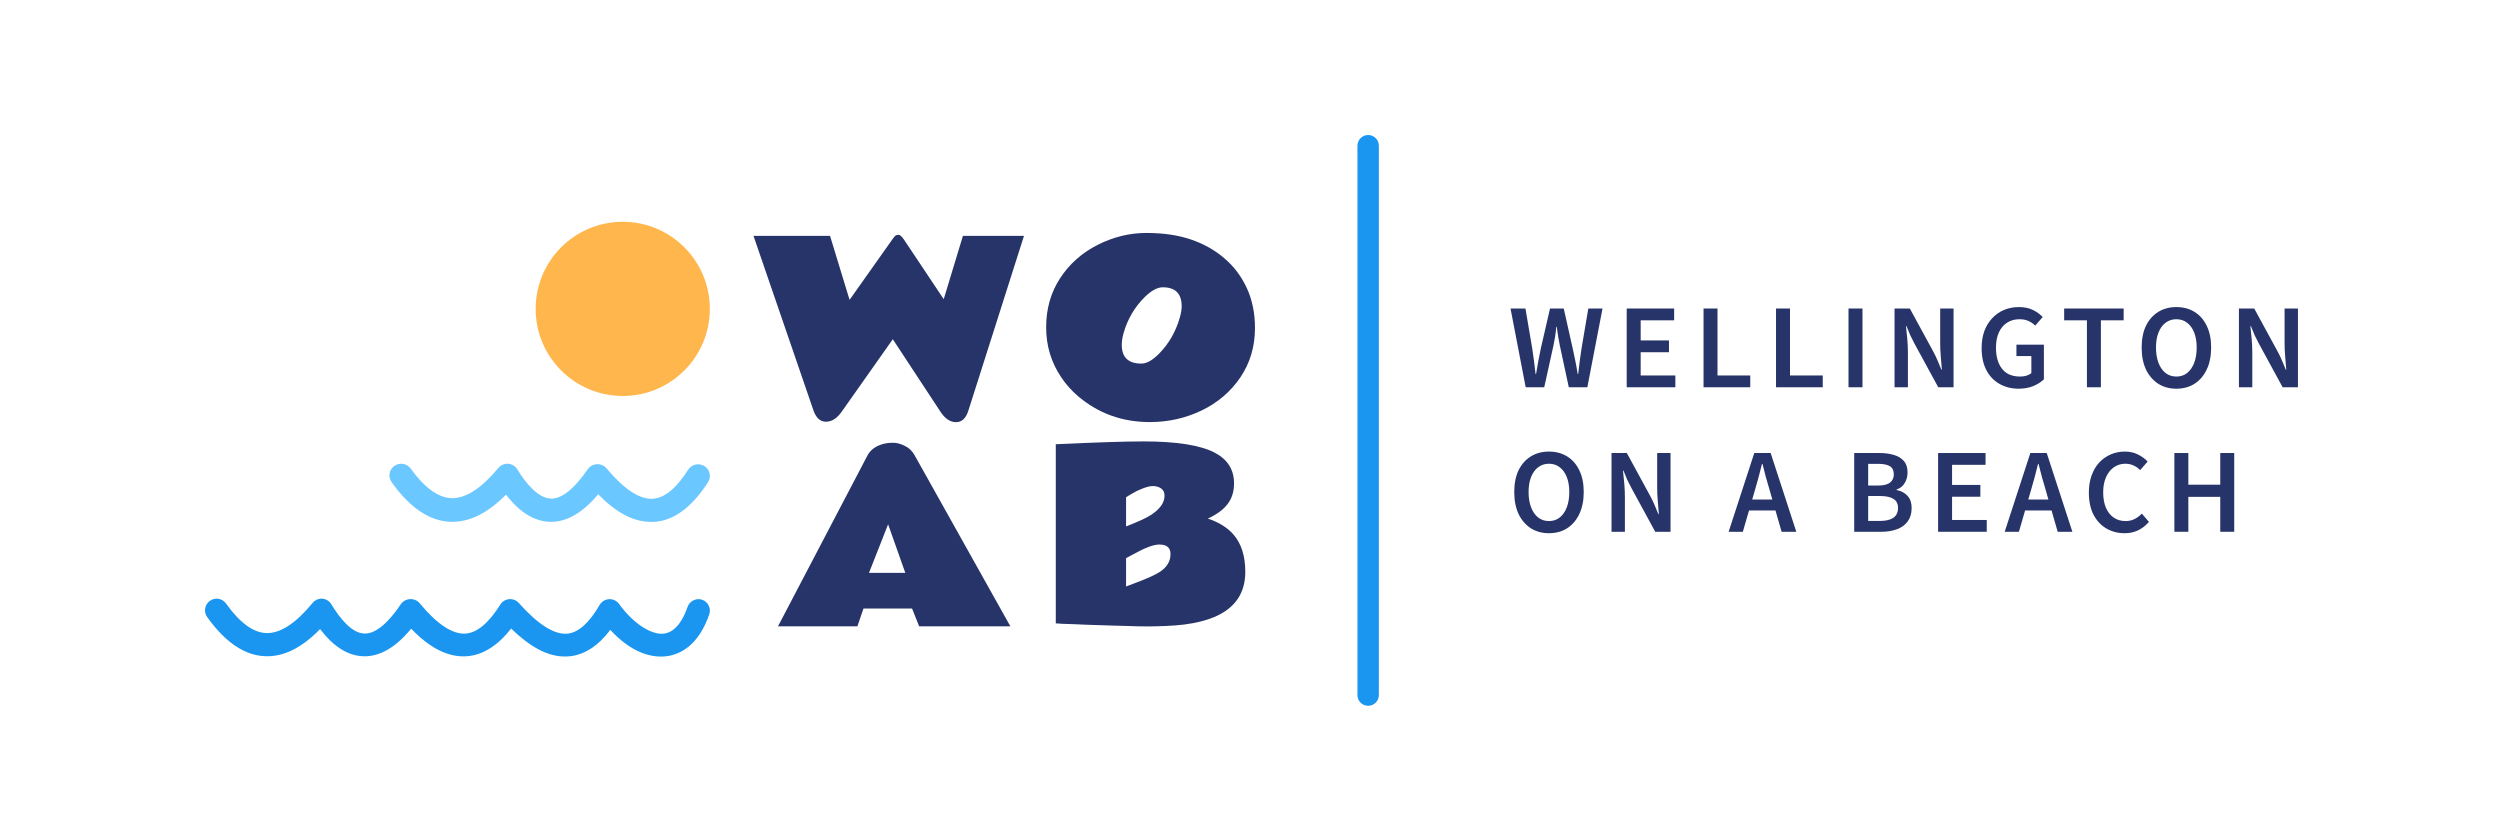 <svg width="500" height="168" viewBox="0 0 500 168" fill="none" xmlns="http://www.w3.org/2000/svg" role="img" aria-labelledby="Wellington on a beach: WOAB helps you decide which beach to go to in Wellington">
<title id="title">Wellington on a beach</title>
<desc id="desc">WOAB helps you decide which beach to go to in Wellington</desc>
<path d="M305.138 77.454L302.104 61.703H305.09L306.439 69.651C306.567 70.486 306.688 71.329 306.8 72.18C306.912 73.014 307.017 73.89 307.113 74.805H307.209C307.354 73.89 307.506 73.014 307.667 72.18C307.827 71.329 307.996 70.486 308.173 69.651L310.003 61.703H312.749L314.531 69.651C314.707 70.47 314.884 71.305 315.061 72.156C315.237 73.007 315.398 73.89 315.542 74.805H315.639C315.735 73.89 315.839 73.014 315.952 72.18C316.08 71.329 316.201 70.486 316.313 69.651L317.662 61.703H320.504L317.469 77.454H313.76L311.978 69.169C311.866 68.591 311.753 67.997 311.641 67.387C311.544 66.761 311.448 66.086 311.352 65.364H311.255C311.191 66.086 311.111 66.761 311.015 67.387C310.918 67.997 310.806 68.591 310.677 69.169L308.847 77.454H305.138Z" fill="#273469"/>
<path d="M325.34 77.454V61.703H334.829V64.063H328.134V68.085H333.793V70.446H328.134V75.094H335.07V77.454H325.34Z" fill="#273469"/>
<path d="M340.708 77.454V61.703H343.501V75.094H350.052V77.454H340.708Z" fill="#273469"/>
<path d="M355.205 77.454V61.703H357.999V75.094H364.55V77.454H355.205Z" fill="#273469"/>
<path d="M369.702 77.454V61.703H372.496V77.454H369.702Z" fill="#273469"/>
<path d="M378.908 77.454V61.703H381.967L386.687 70.373C386.976 70.903 387.249 71.473 387.506 72.083C387.779 72.693 388.036 73.312 388.277 73.938H388.373C388.309 73.087 388.236 72.204 388.156 71.288C388.076 70.357 388.036 69.458 388.036 68.591V61.703H390.709V77.454H387.65L382.93 68.784C382.641 68.254 382.352 67.684 382.063 67.074C381.79 66.464 381.533 65.846 381.292 65.219H381.196C381.292 66.038 381.381 66.913 381.461 67.844C381.541 68.76 381.581 69.667 381.581 70.566V77.454H378.908Z" fill="#273469"/>
<path d="M403.744 77.743C402.331 77.743 401.063 77.43 399.939 76.804C398.815 76.177 397.932 75.262 397.289 74.058C396.647 72.838 396.326 71.361 396.326 69.627C396.326 68.342 396.511 67.194 396.88 66.183C397.265 65.171 397.795 64.312 398.47 63.606C399.16 62.883 399.955 62.337 400.854 61.968C401.753 61.599 402.724 61.414 403.768 61.414C404.892 61.414 405.847 61.615 406.634 62.016C407.421 62.418 408.055 62.883 408.537 63.413L407.043 65.123C406.658 64.738 406.217 64.433 405.719 64.208C405.221 63.967 404.603 63.846 403.864 63.846C402.933 63.846 402.114 64.079 401.408 64.545C400.701 64.995 400.155 65.645 399.77 66.496C399.385 67.347 399.192 68.366 399.192 69.555C399.192 70.743 399.377 71.77 399.746 72.637C400.115 73.504 400.653 74.171 401.36 74.636C402.082 75.086 402.965 75.311 404.009 75.311C404.458 75.311 404.884 75.254 405.285 75.142C405.687 75.013 406.016 74.837 406.273 74.612V71.216H403.286V68.928H408.778V75.865C408.248 76.394 407.541 76.844 406.658 77.213C405.791 77.566 404.82 77.743 403.744 77.743Z" fill="#273469"/>
<path d="M417.385 77.454V64.063H412.833V61.703H424.731V64.063H420.179V77.454H417.385Z" fill="#273469"/>
<path d="M435.268 77.743C433.903 77.743 432.699 77.414 431.655 76.756C430.611 76.081 429.793 75.134 429.198 73.914C428.62 72.677 428.331 71.208 428.331 69.506C428.331 67.804 428.62 66.351 429.198 65.147C429.793 63.943 430.611 63.02 431.655 62.377C432.699 61.735 433.903 61.414 435.268 61.414C436.648 61.414 437.861 61.735 438.904 62.377C439.948 63.02 440.759 63.943 441.337 65.147C441.931 66.351 442.228 67.804 442.228 69.506C442.228 71.208 441.931 72.677 441.337 73.914C440.759 75.134 439.948 76.081 438.904 76.756C437.861 77.414 436.648 77.743 435.268 77.743ZM435.268 75.311C436.103 75.311 436.817 75.078 437.411 74.612C438.021 74.13 438.495 73.456 438.832 72.589C439.169 71.706 439.338 70.678 439.338 69.506C439.338 68.334 439.169 67.331 438.832 66.496C438.495 65.645 438.021 64.995 437.411 64.545C436.817 64.079 436.103 63.846 435.268 63.846C434.449 63.846 433.734 64.079 433.124 64.545C432.514 64.995 432.04 65.645 431.703 66.496C431.366 67.331 431.197 68.334 431.197 69.506C431.197 70.678 431.366 71.706 431.703 72.589C432.04 73.456 432.514 74.13 433.124 74.612C433.734 75.078 434.449 75.311 435.268 75.311Z" fill="#273469"/>
<path d="M447.787 77.454V61.703H450.846L455.566 70.373C455.855 70.903 456.128 71.473 456.385 72.083C456.658 72.693 456.915 73.312 457.156 73.938H457.252C457.188 73.087 457.116 72.204 457.035 71.288C456.955 70.357 456.915 69.458 456.915 68.591V61.703H459.588V77.454H456.53L451.809 68.784C451.52 68.254 451.231 67.684 450.942 67.074C450.669 66.464 450.412 65.846 450.171 65.219H450.075C450.171 66.038 450.26 66.913 450.34 67.844C450.42 68.76 450.46 69.667 450.46 70.566V77.454H447.787Z" fill="#273469"/>
<path d="M309.786 106.644C308.422 106.644 307.217 106.315 306.174 105.656C305.13 104.982 304.311 104.035 303.717 102.814C303.139 101.578 302.85 100.109 302.85 98.407C302.85 96.705 303.139 95.252 303.717 94.048C304.311 92.844 305.13 91.92 306.174 91.278C307.217 90.636 308.422 90.315 309.786 90.315C311.167 90.315 312.379 90.636 313.423 91.278C314.467 91.92 315.277 92.844 315.855 94.048C316.45 95.252 316.747 96.705 316.747 98.407C316.747 100.109 316.45 101.578 315.855 102.814C315.277 104.035 314.467 104.982 313.423 105.656C312.379 106.315 311.167 106.644 309.786 106.644ZM309.786 104.211C310.621 104.211 311.336 103.978 311.93 103.513C312.54 103.031 313.014 102.357 313.351 101.49C313.688 100.607 313.857 99.579 313.857 98.407C313.857 97.235 313.688 96.231 313.351 95.397C313.014 94.546 312.54 93.895 311.93 93.446C311.336 92.98 310.621 92.747 309.786 92.747C308.967 92.747 308.253 92.98 307.643 93.446C307.033 93.895 306.559 94.546 306.222 95.397C305.885 96.231 305.716 97.235 305.716 98.407C305.716 99.579 305.885 100.607 306.222 101.49C306.559 102.357 307.033 103.031 307.643 103.513C308.253 103.978 308.967 104.211 309.786 104.211Z" fill="#273469"/>
<path d="M322.306 106.355V90.604H325.365L330.085 99.274C330.374 99.804 330.647 100.374 330.904 100.984C331.177 101.594 331.434 102.212 331.675 102.839H331.771C331.707 101.988 331.634 101.104 331.554 100.189C331.474 99.258 331.434 98.359 331.434 97.492V90.604H334.107V106.355H331.048L326.328 97.684C326.039 97.155 325.75 96.585 325.461 95.975C325.188 95.365 324.931 94.746 324.69 94.12H324.594C324.69 94.939 324.778 95.814 324.859 96.745C324.939 97.66 324.979 98.568 324.979 99.467V106.355H322.306Z" fill="#273469"/>
<path d="M345.726 106.355L350.856 90.604H354.131L359.261 106.355H356.323L353.914 97.974C353.657 97.139 353.408 96.28 353.168 95.397C352.943 94.513 352.718 93.638 352.493 92.771H352.397C352.188 93.654 351.963 94.538 351.723 95.421C351.498 96.288 351.257 97.139 351 97.974L348.568 106.355H345.726ZM348.76 102.092V99.9H356.178V102.092H348.76Z" fill="#273469"/>
<path d="M370.841 106.355V90.604H375.874C376.966 90.604 377.929 90.732 378.764 90.989C379.615 91.23 380.282 91.631 380.763 92.193C381.261 92.755 381.51 93.518 381.51 94.481C381.51 95.284 381.317 95.999 380.932 96.625C380.563 97.235 380.025 97.66 379.318 97.901V97.998C380.25 98.19 380.98 98.584 381.51 99.178C382.056 99.756 382.329 100.567 382.329 101.61C382.329 102.686 382.064 103.577 381.534 104.284C381.02 104.99 380.306 105.512 379.391 105.849C378.475 106.186 377.44 106.355 376.284 106.355H370.841ZM373.634 97.106H375.633C376.725 97.106 377.52 96.906 378.018 96.504C378.515 96.103 378.764 95.565 378.764 94.891C378.764 94.12 378.507 93.574 377.994 93.253C377.48 92.932 376.709 92.771 375.682 92.771H373.634V97.106ZM373.634 104.187H375.995C377.151 104.187 378.042 103.978 378.668 103.561C379.294 103.128 379.607 102.469 379.607 101.586C379.607 100.751 379.302 100.149 378.692 99.78C378.082 99.394 377.183 99.202 375.995 99.202H373.634V104.187Z" fill="#273469"/>
<path d="M387.62 106.355V90.604H397.109V92.964H390.413V96.986H396.073V99.346H390.413V103.995H397.349V106.355H387.62Z" fill="#273469"/>
<path d="M400.94 106.355L406.07 90.604H409.345L414.475 106.355H411.537L409.129 97.974C408.872 97.139 408.623 96.28 408.382 95.397C408.157 94.513 407.932 93.638 407.708 92.771H407.611C407.403 93.654 407.178 94.538 406.937 95.421C406.712 96.288 406.471 97.139 406.214 97.974L403.782 106.355H400.94ZM403.975 102.092V99.9H411.393V102.092H403.975Z" fill="#273469"/>
<path d="M424.924 106.644C423.591 106.644 422.379 106.331 421.287 105.705C420.212 105.078 419.353 104.163 418.71 102.959C418.084 101.739 417.771 100.262 417.771 98.528C417.771 97.243 417.956 96.095 418.325 95.084C418.694 94.056 419.208 93.189 419.866 92.482C420.541 91.776 421.312 91.238 422.179 90.869C423.046 90.499 423.977 90.315 424.972 90.315C425.968 90.315 426.851 90.516 427.622 90.917C428.392 91.302 429.026 91.768 429.524 92.314L428.031 94.024C427.63 93.606 427.18 93.293 426.682 93.085C426.201 92.86 425.655 92.747 425.045 92.747C424.21 92.747 423.455 92.98 422.781 93.446C422.122 93.911 421.601 94.57 421.215 95.421C420.83 96.272 420.637 97.283 420.637 98.455C420.637 99.659 420.822 100.695 421.191 101.562C421.56 102.413 422.082 103.071 422.757 103.537C423.431 103.987 424.218 104.211 425.117 104.211C425.791 104.211 426.393 104.075 426.923 103.802C427.453 103.529 427.935 103.168 428.368 102.718L429.789 104.38C429.147 105.118 428.424 105.68 427.622 106.066C426.819 106.451 425.92 106.644 424.924 106.644Z" fill="#273469"/>
<path d="M434.875 106.355V90.604H437.669V96.938H444.051V90.604H446.845V106.355H444.051V99.37H437.669V106.355H434.875Z" fill="#273469"/>
<path d="M166.006 47.167L169.913 59.971L178.432 47.932C178.716 47.527 178.93 47.265 179.072 47.145C179.215 47.025 179.428 46.965 179.713 46.965C179.997 46.965 180.36 47.287 180.802 47.932L188.744 59.837L192.587 47.167H204.8L193.655 82.182C193.171 83.682 192.352 84.432 191.199 84.432C190.046 84.432 189.014 83.742 188.103 82.362L178.56 67.847L168.29 82.407C167.365 83.697 166.333 84.342 165.194 84.342C164.056 84.342 163.223 83.592 162.696 82.092L150.697 47.167H166.006Z" fill="#273469"/>
<path d="M236.335 61.261C236.335 58.726 235.076 57.458 232.559 57.458C231.472 57.458 230.26 58.118 228.923 59.438C226.919 61.434 225.52 63.811 224.728 66.572C224.479 67.442 224.355 68.244 224.355 68.979C224.355 71.469 225.66 72.715 228.271 72.715C229.312 72.73 230.5 72.062 231.837 70.712C233.779 68.732 235.154 66.332 235.962 63.511C236.211 62.641 236.335 61.891 236.335 61.261ZM229.972 84.415C224.456 84.415 219.67 82.69 215.615 79.24C214.325 78.145 213.206 76.892 212.258 75.482C210.239 72.497 209.229 69.159 209.229 65.469C209.229 61.764 210.161 58.486 212.025 55.636C213.89 52.785 216.392 50.565 219.53 48.975C222.669 47.385 225.917 46.59 229.273 46.59C232.645 46.59 235.612 47.025 238.176 47.895C240.74 48.765 242.97 50.018 244.865 51.653C246.777 53.273 248.276 55.261 249.364 57.616C250.451 59.971 250.995 62.634 250.995 65.604C250.995 69.294 250.024 72.579 248.082 75.46C246.14 78.325 243.553 80.538 240.321 82.098C237.089 83.643 233.639 84.415 229.972 84.415Z" fill="#273469"/>
<path d="M155.6 125.26L173.459 91.16C174.074 89.945 175.206 89.136 176.856 88.731C177.336 88.611 177.928 88.551 178.633 88.551C179.338 88.551 180.102 88.753 180.927 89.158C181.767 89.548 182.427 90.17 182.907 91.025L202.071 125.26H183.829L182.412 121.706H172.695L171.48 125.26H155.6ZM173.797 114.576H181.062L177.621 104.858L173.797 114.576Z" fill="#273469"/>
<path d="M211.156 88.844C219.299 88.469 225.147 88.281 228.701 88.281C235.314 88.281 240.06 89.031 242.939 90.531C245.519 91.88 246.808 93.927 246.808 96.671C246.808 98.321 246.373 99.708 245.504 100.833C244.649 101.942 243.337 102.902 241.567 103.712C243.787 104.461 245.496 105.526 246.696 106.906C248.27 108.72 249.058 111.209 249.058 114.374C249.058 121.196 243.779 124.803 233.222 125.193C231.708 125.253 230.531 125.283 229.691 125.283C228.851 125.283 228.124 125.275 227.509 125.26C226.894 125.245 226.189 125.223 225.395 125.193C224.615 125.178 223.76 125.155 222.83 125.125C221.916 125.11 220.986 125.08 220.041 125.035C219.096 125.005 218.167 124.975 217.252 124.945C216.337 124.915 215.482 124.878 214.688 124.833C213.893 124.803 213.188 124.78 212.573 124.765C211.959 124.735 211.486 124.705 211.156 124.675V88.844ZM234.099 110.797C234.099 109.537 233.357 108.908 231.873 108.908C230.748 108.893 229.001 109.545 226.632 110.865C226.077 111.164 225.604 111.419 225.215 111.629V117.298C225.425 117.223 225.619 117.148 225.799 117.073C225.994 116.998 226.429 116.833 227.104 116.578C229.503 115.678 231.138 114.936 232.008 114.351C233.417 113.406 234.114 112.222 234.099 110.797ZM225.215 105.286C227.764 104.297 229.458 103.509 230.298 102.924C232.038 101.755 232.907 100.495 232.907 99.145C232.907 98.201 232.412 97.594 231.423 97.324C231.153 97.249 230.868 97.211 230.568 97.211C230.268 97.211 229.916 97.264 229.511 97.369C229.121 97.474 228.731 97.609 228.341 97.773C227.741 97.998 227.074 98.328 226.339 98.763C225.619 99.183 225.245 99.408 225.215 99.438V105.286Z" fill="#273469"/>
<path d="M140.458 119.957C139.246 119.54 137.926 120.185 137.508 121.396C136.742 123.626 135.302 126.355 132.863 126.715C130.424 127.075 126.755 124.846 123.816 120.793C123.355 120.156 122.603 119.795 121.817 119.835C121.032 119.875 120.32 120.31 119.926 120.99C117.858 124.567 115.699 126.507 113.515 126.727C110.914 126.995 107.628 124.939 103.772 120.607C103.287 120.059 102.573 119.772 101.844 119.831C101.115 119.891 100.457 120.289 100.067 120.908C97.745 124.613 95.422 126.564 93.099 126.715C90.509 126.889 87.42 124.857 83.971 120.688C83.489 120.089 82.74 119.766 81.973 119.829C81.242 119.865 80.571 120.243 80.162 120.851C77.572 124.73 74.982 126.797 72.926 126.704C70.347 126.704 67.898 123.533 66.294 120.897H66.295C65.915 120.234 65.233 119.8 64.472 119.736C63.722 119.686 62.996 120.002 62.52 120.584C59.153 124.671 56.063 126.715 53.23 126.611C50.64 126.517 47.934 124.532 45.216 120.711L45.217 120.712C44.472 119.666 43.022 119.421 41.977 120.166C40.931 120.909 40.687 122.36 41.431 123.405C45.042 128.468 48.956 131.105 53.044 131.244C56.714 131.384 60.326 129.595 64.019 125.821C66.76 129.397 69.64 131.186 72.775 131.256C75.911 131.325 79.15 129.514 82.229 125.739C86.026 129.676 89.661 131.476 93.285 131.256C96.502 131.047 99.498 129.188 102.239 125.704C106.431 129.815 110.263 131.639 113.933 131.256C116.918 130.954 119.647 129.177 122.062 125.972C125.256 129.456 128.787 131.314 132.166 131.314C132.606 131.318 133.044 131.287 133.478 131.222C136.126 130.827 139.726 129.05 141.875 122.814V122.813C142.234 121.636 141.613 120.383 140.458 119.957L140.458 119.957Z" fill="#1A96F0"/>
<path d="M90.087 104.354C93.802 104.493 97.459 102.705 101.197 98.931C103.971 102.507 106.887 104.296 110.061 104.366C113.235 104.435 116.515 102.624 119.631 98.849C123.264 102.565 126.685 104.377 130.211 104.377H130.834C134.773 104.122 138.404 101.45 141.614 96.422L141.613 96.423C142.308 95.339 141.982 93.903 140.884 93.217C139.787 92.531 138.335 92.853 137.64 93.937C135.289 97.642 132.938 99.593 130.586 99.744C127.965 99.918 124.838 97.886 121.346 93.717C120.867 93.123 120.126 92.798 119.359 92.845C118.619 92.882 117.94 93.26 117.526 93.868C114.904 97.746 112.282 99.814 110.201 99.721C107.591 99.662 105.111 96.55 103.488 93.914H103.489C103.104 93.251 102.414 92.816 101.643 92.753C100.884 92.704 100.149 93.02 99.668 93.6C96.259 97.688 93.131 99.732 90.263 99.627C87.641 99.534 84.902 97.549 82.151 93.728L82.151 93.728C81.398 92.683 79.93 92.439 78.871 93.182C77.813 93.927 77.566 95.377 78.319 96.423C81.987 101.579 85.925 104.215 90.087 104.354L90.087 104.354Z" fill="#6BC7FF"/>
<path d="M141.969 61.776C141.969 71.396 134.17 79.196 124.549 79.196C114.927 79.196 107.129 71.396 107.129 61.776C107.129 52.154 114.927 44.355 124.549 44.355C134.17 44.355 141.969 52.154 141.969 61.776Z" fill="#FFB74D"/>
<path fill-rule="evenodd" clip-rule="evenodd" d="M273.631 141.158C272.448 141.158 271.49 140.2 271.49 139.017V29.141C271.49 27.959 272.448 27 273.631 27C274.813 27 275.771 27.959 275.771 29.141V139.017C275.771 140.2 274.813 141.158 273.631 141.158Z" fill="#1A96F0"/>
</svg>
